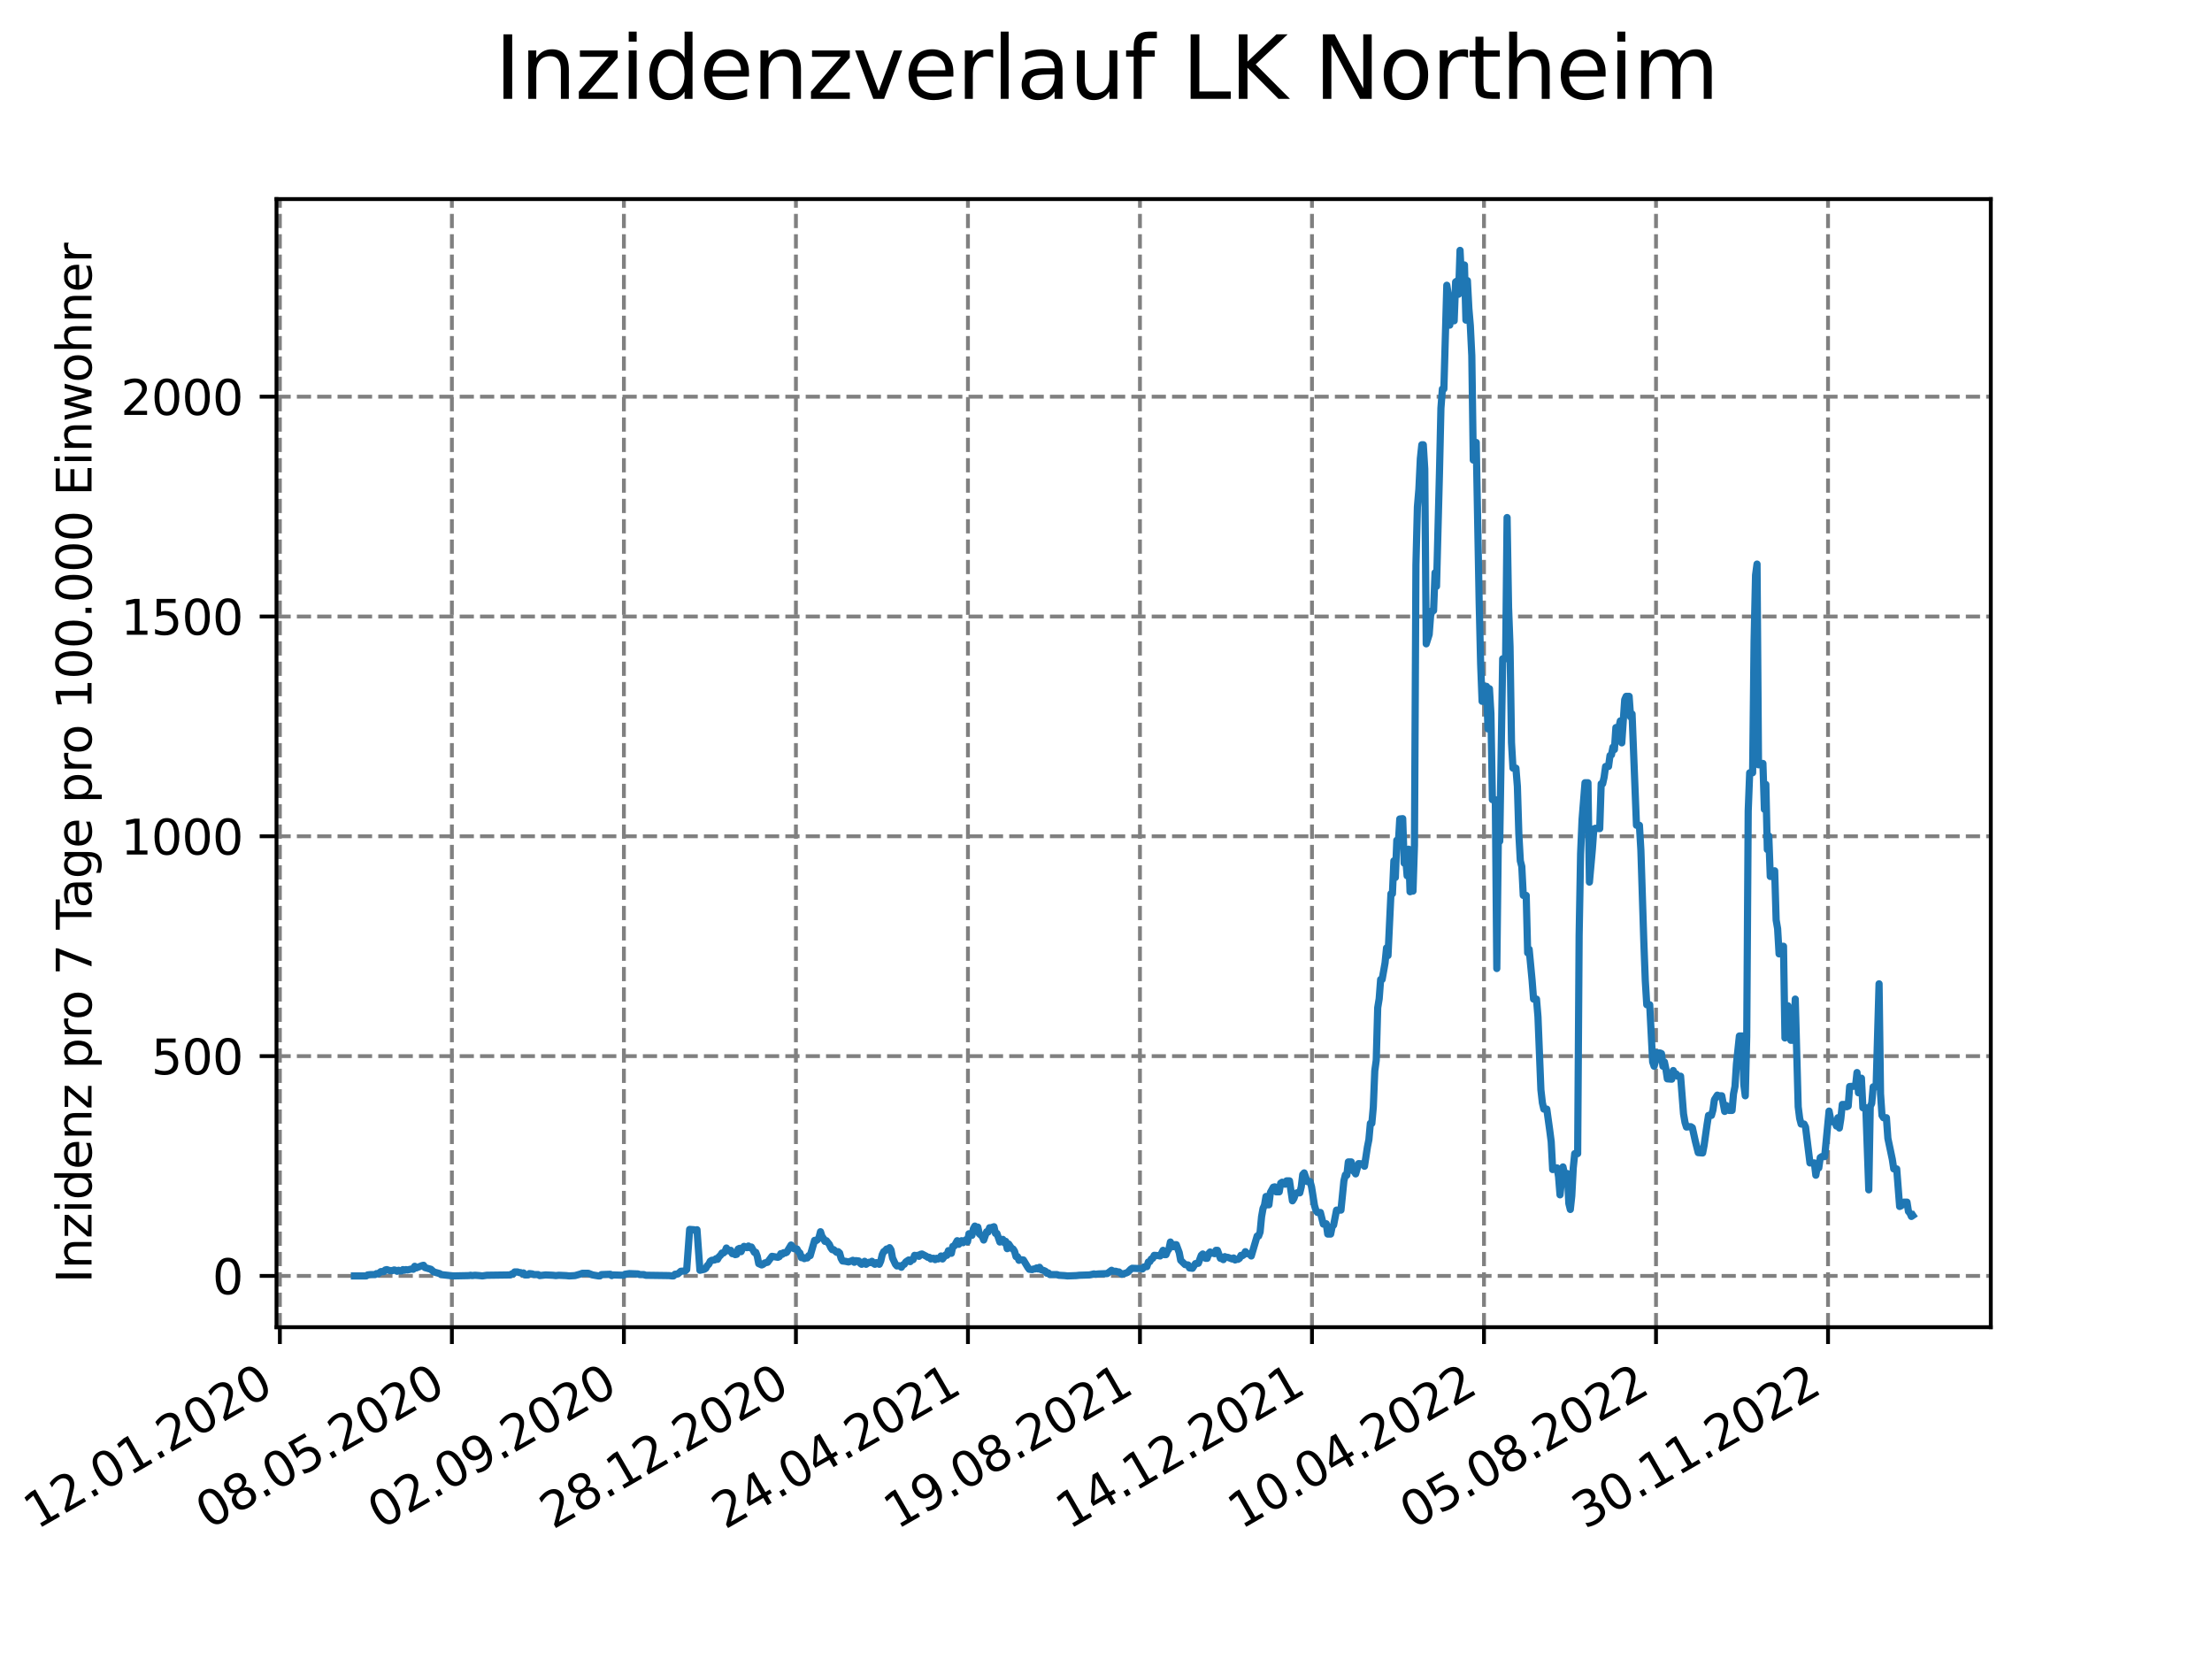 <?xml version="1.0" encoding="utf-8" standalone="no"?>
<!DOCTYPE svg PUBLIC "-//W3C//DTD SVG 1.1//EN"
  "http://www.w3.org/Graphics/SVG/1.1/DTD/svg11.dtd">
<svg xmlns:xlink="http://www.w3.org/1999/xlink" width="460.8pt" height="345.6pt" viewBox="0 0 460.8 345.6" xmlns="http://www.w3.org/2000/svg" version="1.1">
 <defs>
  <style type="text/css">*{stroke-linejoin: round; stroke-linecap: butt}</style>
 </defs>
 <g id="figure_1">
  <g id="patch_1">
   <path d="M 0 345.6 
L 460.8 345.6 
L 460.8 0 
L 0 0 
z
" style="fill: #ffffff"/>
  </g>
  <g id="axes_1">
   <g id="patch_2">
    <path d="M 57.6 276.48 
L 414.72 276.48 
L 414.72 41.472 
L 57.6 41.472 
z
" style="fill: #ffffff"/>
   </g>
   <g id="matplotlib.axis_1">
    <g id="xtick_1">
     <g id="line2d_1">
      <path d="M 58.302 276.48 
L 58.302 41.472 
" clip-path="url(#pb08d6339f4)" style="fill: none; stroke-dasharray: 2.96,1.28; stroke-dashoffset: 0; stroke: #808080; stroke-width: 0.8"/>
     </g>
     <g id="line2d_2">
      <defs>
       <path id="m5c166fb90f" d="M 0 0 
L 0 3.5 
" style="stroke: #000000; stroke-width: 0.8"/>
      </defs>
      <g>
       <use xlink:href="#m5c166fb90f" x="58.302" y="276.48" style="stroke: #000000; stroke-width: 0.8"/>
      </g>
     </g>
     <g id="text_1">
      <!-- 12.01.2020 -->
      <g transform="translate(7.677 318.689) rotate(-30) scale(0.1 -0.1)">
       <defs>
        <path id="DejaVuSans-31" d="M 794 531 
L 1825 531 
L 1825 4091 
L 703 3866 
L 703 4441 
L 1819 4666 
L 2450 4666 
L 2450 531 
L 3481 531 
L 3481 0 
L 794 0 
L 794 531 
z
" transform="scale(0.016)"/>
        <path id="DejaVuSans-32" d="M 1228 531 
L 3431 531 
L 3431 0 
L 469 0 
L 469 531 
Q 828 903 1448 1529 
Q 2069 2156 2228 2338 
Q 2531 2678 2651 2914 
Q 2772 3150 2772 3378 
Q 2772 3750 2511 3984 
Q 2250 4219 1831 4219 
Q 1534 4219 1204 4116 
Q 875 4013 500 3803 
L 500 4441 
Q 881 4594 1212 4672 
Q 1544 4750 1819 4750 
Q 2544 4750 2975 4387 
Q 3406 4025 3406 3419 
Q 3406 3131 3298 2873 
Q 3191 2616 2906 2266 
Q 2828 2175 2409 1742 
Q 1991 1309 1228 531 
z
" transform="scale(0.016)"/>
        <path id="DejaVuSans-2e" d="M 684 794 
L 1344 794 
L 1344 0 
L 684 0 
L 684 794 
z
" transform="scale(0.016)"/>
        <path id="DejaVuSans-30" d="M 2034 4250 
Q 1547 4250 1301 3770 
Q 1056 3291 1056 2328 
Q 1056 1369 1301 889 
Q 1547 409 2034 409 
Q 2525 409 2770 889 
Q 3016 1369 3016 2328 
Q 3016 3291 2770 3770 
Q 2525 4250 2034 4250 
z
M 2034 4750 
Q 2819 4750 3233 4129 
Q 3647 3509 3647 2328 
Q 3647 1150 3233 529 
Q 2819 -91 2034 -91 
Q 1250 -91 836 529 
Q 422 1150 422 2328 
Q 422 3509 836 4129 
Q 1250 4750 2034 4750 
z
" transform="scale(0.016)"/>
       </defs>
       <use xlink:href="#DejaVuSans-31"/>
       <use xlink:href="#DejaVuSans-32" x="63.623"/>
       <use xlink:href="#DejaVuSans-2e" x="127.246"/>
       <use xlink:href="#DejaVuSans-30" x="159.033"/>
       <use xlink:href="#DejaVuSans-31" x="222.656"/>
       <use xlink:href="#DejaVuSans-2e" x="286.279"/>
       <use xlink:href="#DejaVuSans-32" x="318.066"/>
       <use xlink:href="#DejaVuSans-30" x="381.689"/>
       <use xlink:href="#DejaVuSans-32" x="445.312"/>
       <use xlink:href="#DejaVuSans-30" x="508.936"/>
      </g>
     </g>
    </g>
    <g id="xtick_2">
     <g id="line2d_3">
      <path d="M 94.136 276.48 
L 94.136 41.472 
" clip-path="url(#pb08d6339f4)" style="fill: none; stroke-dasharray: 2.96,1.28; stroke-dashoffset: 0; stroke: #808080; stroke-width: 0.8"/>
     </g>
     <g id="line2d_4">
      <g>
       <use xlink:href="#m5c166fb90f" x="94.136" y="276.48" style="stroke: #000000; stroke-width: 0.8"/>
      </g>
     </g>
     <g id="text_2">
      <!-- 08.05.2020 -->
      <g transform="translate(43.511 318.689) rotate(-30) scale(0.1 -0.1)">
       <defs>
        <path id="DejaVuSans-38" d="M 2034 2216 
Q 1584 2216 1326 1975 
Q 1069 1734 1069 1313 
Q 1069 891 1326 650 
Q 1584 409 2034 409 
Q 2484 409 2743 651 
Q 3003 894 3003 1313 
Q 3003 1734 2745 1975 
Q 2488 2216 2034 2216 
z
M 1403 2484 
Q 997 2584 770 2862 
Q 544 3141 544 3541 
Q 544 4100 942 4425 
Q 1341 4750 2034 4750 
Q 2731 4750 3128 4425 
Q 3525 4100 3525 3541 
Q 3525 3141 3298 2862 
Q 3072 2584 2669 2484 
Q 3125 2378 3379 2068 
Q 3634 1759 3634 1313 
Q 3634 634 3220 271 
Q 2806 -91 2034 -91 
Q 1263 -91 848 271 
Q 434 634 434 1313 
Q 434 1759 690 2068 
Q 947 2378 1403 2484 
z
M 1172 3481 
Q 1172 3119 1398 2916 
Q 1625 2713 2034 2713 
Q 2441 2713 2670 2916 
Q 2900 3119 2900 3481 
Q 2900 3844 2670 4047 
Q 2441 4250 2034 4250 
Q 1625 4250 1398 4047 
Q 1172 3844 1172 3481 
z
" transform="scale(0.016)"/>
        <path id="DejaVuSans-35" d="M 691 4666 
L 3169 4666 
L 3169 4134 
L 1269 4134 
L 1269 2991 
Q 1406 3038 1543 3061 
Q 1681 3084 1819 3084 
Q 2600 3084 3056 2656 
Q 3513 2228 3513 1497 
Q 3513 744 3044 326 
Q 2575 -91 1722 -91 
Q 1428 -91 1123 -41 
Q 819 9 494 109 
L 494 744 
Q 775 591 1075 516 
Q 1375 441 1709 441 
Q 2250 441 2565 725 
Q 2881 1009 2881 1497 
Q 2881 1984 2565 2268 
Q 2250 2553 1709 2553 
Q 1456 2553 1204 2497 
Q 953 2441 691 2322 
L 691 4666 
z
" transform="scale(0.016)"/>
       </defs>
       <use xlink:href="#DejaVuSans-30"/>
       <use xlink:href="#DejaVuSans-38" x="63.623"/>
       <use xlink:href="#DejaVuSans-2e" x="127.246"/>
       <use xlink:href="#DejaVuSans-30" x="159.033"/>
       <use xlink:href="#DejaVuSans-35" x="222.656"/>
       <use xlink:href="#DejaVuSans-2e" x="286.279"/>
       <use xlink:href="#DejaVuSans-32" x="318.066"/>
       <use xlink:href="#DejaVuSans-30" x="381.689"/>
       <use xlink:href="#DejaVuSans-32" x="445.312"/>
       <use xlink:href="#DejaVuSans-30" x="508.936"/>
      </g>
     </g>
    </g>
    <g id="xtick_3">
     <g id="line2d_5">
      <path d="M 129.971 276.48 
L 129.971 41.472 
" clip-path="url(#pb08d6339f4)" style="fill: none; stroke-dasharray: 2.96,1.28; stroke-dashoffset: 0; stroke: #808080; stroke-width: 0.8"/>
     </g>
     <g id="line2d_6">
      <g>
       <use xlink:href="#m5c166fb90f" x="129.971" y="276.48" style="stroke: #000000; stroke-width: 0.8"/>
      </g>
     </g>
     <g id="text_3">
      <!-- 02.09.2020 -->
      <g transform="translate(79.346 318.689) rotate(-30) scale(0.1 -0.1)">
       <defs>
        <path id="DejaVuSans-39" d="M 703 97 
L 703 672 
Q 941 559 1184 500 
Q 1428 441 1663 441 
Q 2288 441 2617 861 
Q 2947 1281 2994 2138 
Q 2813 1869 2534 1725 
Q 2256 1581 1919 1581 
Q 1219 1581 811 2004 
Q 403 2428 403 3163 
Q 403 3881 828 4315 
Q 1253 4750 1959 4750 
Q 2769 4750 3195 4129 
Q 3622 3509 3622 2328 
Q 3622 1225 3098 567 
Q 2575 -91 1691 -91 
Q 1453 -91 1209 -44 
Q 966 3 703 97 
z
M 1959 2075 
Q 2384 2075 2632 2365 
Q 2881 2656 2881 3163 
Q 2881 3666 2632 3958 
Q 2384 4250 1959 4250 
Q 1534 4250 1286 3958 
Q 1038 3666 1038 3163 
Q 1038 2656 1286 2365 
Q 1534 2075 1959 2075 
z
" transform="scale(0.016)"/>
       </defs>
       <use xlink:href="#DejaVuSans-30"/>
       <use xlink:href="#DejaVuSans-32" x="63.623"/>
       <use xlink:href="#DejaVuSans-2e" x="127.246"/>
       <use xlink:href="#DejaVuSans-30" x="159.033"/>
       <use xlink:href="#DejaVuSans-39" x="222.656"/>
       <use xlink:href="#DejaVuSans-2e" x="286.279"/>
       <use xlink:href="#DejaVuSans-32" x="318.066"/>
       <use xlink:href="#DejaVuSans-30" x="381.689"/>
       <use xlink:href="#DejaVuSans-32" x="445.312"/>
       <use xlink:href="#DejaVuSans-30" x="508.936"/>
      </g>
     </g>
    </g>
    <g id="xtick_4">
     <g id="line2d_7">
      <path d="M 165.805 276.48 
L 165.805 41.472 
" clip-path="url(#pb08d6339f4)" style="fill: none; stroke-dasharray: 2.96,1.28; stroke-dashoffset: 0; stroke: #808080; stroke-width: 0.8"/>
     </g>
     <g id="line2d_8">
      <g>
       <use xlink:href="#m5c166fb90f" x="165.805" y="276.48" style="stroke: #000000; stroke-width: 0.8"/>
      </g>
     </g>
     <g id="text_4">
      <!-- 28.12.2020 -->
      <g transform="translate(115.18 318.689) rotate(-30) scale(0.1 -0.1)">
       <use xlink:href="#DejaVuSans-32"/>
       <use xlink:href="#DejaVuSans-38" x="63.623"/>
       <use xlink:href="#DejaVuSans-2e" x="127.246"/>
       <use xlink:href="#DejaVuSans-31" x="159.033"/>
       <use xlink:href="#DejaVuSans-32" x="222.656"/>
       <use xlink:href="#DejaVuSans-2e" x="286.279"/>
       <use xlink:href="#DejaVuSans-32" x="318.066"/>
       <use xlink:href="#DejaVuSans-30" x="381.689"/>
       <use xlink:href="#DejaVuSans-32" x="445.312"/>
       <use xlink:href="#DejaVuSans-30" x="508.936"/>
      </g>
     </g>
    </g>
    <g id="xtick_5">
     <g id="line2d_9">
      <path d="M 201.64 276.48 
L 201.64 41.472 
" clip-path="url(#pb08d6339f4)" style="fill: none; stroke-dasharray: 2.96,1.28; stroke-dashoffset: 0; stroke: #808080; stroke-width: 0.8"/>
     </g>
     <g id="line2d_10">
      <g>
       <use xlink:href="#m5c166fb90f" x="201.64" y="276.48" style="stroke: #000000; stroke-width: 0.8"/>
      </g>
     </g>
     <g id="text_5">
      <!-- 24.04.2021 -->
      <g transform="translate(151.015 318.689) rotate(-30) scale(0.1 -0.1)">
       <defs>
        <path id="DejaVuSans-34" d="M 2419 4116 
L 825 1625 
L 2419 1625 
L 2419 4116 
z
M 2253 4666 
L 3047 4666 
L 3047 1625 
L 3713 1625 
L 3713 1100 
L 3047 1100 
L 3047 0 
L 2419 0 
L 2419 1100 
L 313 1100 
L 313 1709 
L 2253 4666 
z
" transform="scale(0.016)"/>
       </defs>
       <use xlink:href="#DejaVuSans-32"/>
       <use xlink:href="#DejaVuSans-34" x="63.623"/>
       <use xlink:href="#DejaVuSans-2e" x="127.246"/>
       <use xlink:href="#DejaVuSans-30" x="159.033"/>
       <use xlink:href="#DejaVuSans-34" x="222.656"/>
       <use xlink:href="#DejaVuSans-2e" x="286.279"/>
       <use xlink:href="#DejaVuSans-32" x="318.066"/>
       <use xlink:href="#DejaVuSans-30" x="381.689"/>
       <use xlink:href="#DejaVuSans-32" x="445.312"/>
       <use xlink:href="#DejaVuSans-31" x="508.936"/>
      </g>
     </g>
    </g>
    <g id="xtick_6">
     <g id="line2d_11">
      <path d="M 237.474 276.48 
L 237.474 41.472 
" clip-path="url(#pb08d6339f4)" style="fill: none; stroke-dasharray: 2.96,1.28; stroke-dashoffset: 0; stroke: #808080; stroke-width: 0.8"/>
     </g>
     <g id="line2d_12">
      <g>
       <use xlink:href="#m5c166fb90f" x="237.474" y="276.48" style="stroke: #000000; stroke-width: 0.8"/>
      </g>
     </g>
     <g id="text_6">
      <!-- 19.08.2021 -->
      <g transform="translate(186.849 318.689) rotate(-30) scale(0.1 -0.1)">
       <use xlink:href="#DejaVuSans-31"/>
       <use xlink:href="#DejaVuSans-39" x="63.623"/>
       <use xlink:href="#DejaVuSans-2e" x="127.246"/>
       <use xlink:href="#DejaVuSans-30" x="159.033"/>
       <use xlink:href="#DejaVuSans-38" x="222.656"/>
       <use xlink:href="#DejaVuSans-2e" x="286.279"/>
       <use xlink:href="#DejaVuSans-32" x="318.066"/>
       <use xlink:href="#DejaVuSans-30" x="381.689"/>
       <use xlink:href="#DejaVuSans-32" x="445.312"/>
       <use xlink:href="#DejaVuSans-31" x="508.936"/>
      </g>
     </g>
    </g>
    <g id="xtick_7">
     <g id="line2d_13">
      <path d="M 273.309 276.48 
L 273.309 41.472 
" clip-path="url(#pb08d6339f4)" style="fill: none; stroke-dasharray: 2.96,1.28; stroke-dashoffset: 0; stroke: #808080; stroke-width: 0.8"/>
     </g>
     <g id="line2d_14">
      <g>
       <use xlink:href="#m5c166fb90f" x="273.309" y="276.48" style="stroke: #000000; stroke-width: 0.8"/>
      </g>
     </g>
     <g id="text_7">
      <!-- 14.12.2021 -->
      <g transform="translate(222.684 318.689) rotate(-30) scale(0.1 -0.1)">
       <use xlink:href="#DejaVuSans-31"/>
       <use xlink:href="#DejaVuSans-34" x="63.623"/>
       <use xlink:href="#DejaVuSans-2e" x="127.246"/>
       <use xlink:href="#DejaVuSans-31" x="159.033"/>
       <use xlink:href="#DejaVuSans-32" x="222.656"/>
       <use xlink:href="#DejaVuSans-2e" x="286.279"/>
       <use xlink:href="#DejaVuSans-32" x="318.066"/>
       <use xlink:href="#DejaVuSans-30" x="381.689"/>
       <use xlink:href="#DejaVuSans-32" x="445.312"/>
       <use xlink:href="#DejaVuSans-31" x="508.936"/>
      </g>
     </g>
    </g>
    <g id="xtick_8">
     <g id="line2d_15">
      <path d="M 309.143 276.48 
L 309.143 41.472 
" clip-path="url(#pb08d6339f4)" style="fill: none; stroke-dasharray: 2.96,1.28; stroke-dashoffset: 0; stroke: #808080; stroke-width: 0.8"/>
     </g>
     <g id="line2d_16">
      <g>
       <use xlink:href="#m5c166fb90f" x="309.143" y="276.48" style="stroke: #000000; stroke-width: 0.8"/>
      </g>
     </g>
     <g id="text_8">
      <!-- 10.04.2022 -->
      <g transform="translate(258.518 318.689) rotate(-30) scale(0.1 -0.1)">
       <use xlink:href="#DejaVuSans-31"/>
       <use xlink:href="#DejaVuSans-30" x="63.623"/>
       <use xlink:href="#DejaVuSans-2e" x="127.246"/>
       <use xlink:href="#DejaVuSans-30" x="159.033"/>
       <use xlink:href="#DejaVuSans-34" x="222.656"/>
       <use xlink:href="#DejaVuSans-2e" x="286.279"/>
       <use xlink:href="#DejaVuSans-32" x="318.066"/>
       <use xlink:href="#DejaVuSans-30" x="381.689"/>
       <use xlink:href="#DejaVuSans-32" x="445.312"/>
       <use xlink:href="#DejaVuSans-32" x="508.936"/>
      </g>
     </g>
    </g>
    <g id="xtick_9">
     <g id="line2d_17">
      <path d="M 344.978 276.48 
L 344.978 41.472 
" clip-path="url(#pb08d6339f4)" style="fill: none; stroke-dasharray: 2.96,1.28; stroke-dashoffset: 0; stroke: #808080; stroke-width: 0.8"/>
     </g>
     <g id="line2d_18">
      <g>
       <use xlink:href="#m5c166fb90f" x="344.978" y="276.48" style="stroke: #000000; stroke-width: 0.8"/>
      </g>
     </g>
     <g id="text_9">
      <!-- 05.08.2022 -->
      <g transform="translate(294.353 318.689) rotate(-30) scale(0.1 -0.1)">
       <use xlink:href="#DejaVuSans-30"/>
       <use xlink:href="#DejaVuSans-35" x="63.623"/>
       <use xlink:href="#DejaVuSans-2e" x="127.246"/>
       <use xlink:href="#DejaVuSans-30" x="159.033"/>
       <use xlink:href="#DejaVuSans-38" x="222.656"/>
       <use xlink:href="#DejaVuSans-2e" x="286.279"/>
       <use xlink:href="#DejaVuSans-32" x="318.066"/>
       <use xlink:href="#DejaVuSans-30" x="381.689"/>
       <use xlink:href="#DejaVuSans-32" x="445.312"/>
       <use xlink:href="#DejaVuSans-32" x="508.936"/>
      </g>
     </g>
    </g>
    <g id="xtick_10">
     <g id="line2d_19">
      <path d="M 380.812 276.48 
L 380.812 41.472 
" clip-path="url(#pb08d6339f4)" style="fill: none; stroke-dasharray: 2.96,1.28; stroke-dashoffset: 0; stroke: #808080; stroke-width: 0.8"/>
     </g>
     <g id="line2d_20">
      <g>
       <use xlink:href="#m5c166fb90f" x="380.812" y="276.48" style="stroke: #000000; stroke-width: 0.8"/>
      </g>
     </g>
     <g id="text_10">
      <!-- 30.11.2022 -->
      <g transform="translate(330.187 318.689) rotate(-30) scale(0.1 -0.1)">
       <defs>
        <path id="DejaVuSans-33" d="M 2597 2516 
Q 3050 2419 3304 2112 
Q 3559 1806 3559 1356 
Q 3559 666 3084 287 
Q 2609 -91 1734 -91 
Q 1441 -91 1130 -33 
Q 819 25 488 141 
L 488 750 
Q 750 597 1062 519 
Q 1375 441 1716 441 
Q 2309 441 2620 675 
Q 2931 909 2931 1356 
Q 2931 1769 2642 2001 
Q 2353 2234 1838 2234 
L 1294 2234 
L 1294 2753 
L 1863 2753 
Q 2328 2753 2575 2939 
Q 2822 3125 2822 3475 
Q 2822 3834 2567 4026 
Q 2313 4219 1838 4219 
Q 1578 4219 1281 4162 
Q 984 4106 628 3988 
L 628 4550 
Q 988 4650 1302 4700 
Q 1616 4750 1894 4750 
Q 2613 4750 3031 4423 
Q 3450 4097 3450 3541 
Q 3450 3153 3228 2886 
Q 3006 2619 2597 2516 
z
" transform="scale(0.016)"/>
       </defs>
       <use xlink:href="#DejaVuSans-33"/>
       <use xlink:href="#DejaVuSans-30" x="63.623"/>
       <use xlink:href="#DejaVuSans-2e" x="127.246"/>
       <use xlink:href="#DejaVuSans-31" x="159.033"/>
       <use xlink:href="#DejaVuSans-31" x="222.656"/>
       <use xlink:href="#DejaVuSans-2e" x="286.279"/>
       <use xlink:href="#DejaVuSans-32" x="318.066"/>
       <use xlink:href="#DejaVuSans-30" x="381.689"/>
       <use xlink:href="#DejaVuSans-32" x="445.312"/>
       <use xlink:href="#DejaVuSans-32" x="508.936"/>
      </g>
     </g>
    </g>
   </g>
   <g id="matplotlib.axis_2">
    <g id="ytick_1">
     <g id="line2d_21">
      <path d="M 57.6 265.798 
L 414.72 265.798 
" clip-path="url(#pb08d6339f4)" style="fill: none; stroke-dasharray: 2.96,1.28; stroke-dashoffset: 0; stroke: #808080; stroke-width: 0.8"/>
     </g>
     <g id="line2d_22">
      <defs>
       <path id="md431fb7f59" d="M 0 0 
L -3.5 0 
" style="stroke: #000000; stroke-width: 0.8"/>
      </defs>
      <g>
       <use xlink:href="#md431fb7f59" x="57.6" y="265.798" style="stroke: #000000; stroke-width: 0.8"/>
      </g>
     </g>
     <g id="text_11">
      <!-- 0 -->
      <g transform="translate(44.237 269.597) scale(0.1 -0.1)">
       <use xlink:href="#DejaVuSans-30"/>
      </g>
     </g>
    </g>
    <g id="ytick_2">
     <g id="line2d_23">
      <path d="M 57.6 220.007 
L 414.72 220.007 
" clip-path="url(#pb08d6339f4)" style="fill: none; stroke-dasharray: 2.96,1.28; stroke-dashoffset: 0; stroke: #808080; stroke-width: 0.8"/>
     </g>
     <g id="line2d_24">
      <g>
       <use xlink:href="#md431fb7f59" x="57.6" y="220.007" style="stroke: #000000; stroke-width: 0.8"/>
      </g>
     </g>
     <g id="text_12">
      <!-- 500 -->
      <g transform="translate(31.512 223.807) scale(0.1 -0.1)">
       <use xlink:href="#DejaVuSans-35"/>
       <use xlink:href="#DejaVuSans-30" x="63.623"/>
       <use xlink:href="#DejaVuSans-30" x="127.246"/>
      </g>
     </g>
    </g>
    <g id="ytick_3">
     <g id="line2d_25">
      <path d="M 57.6 174.217 
L 414.72 174.217 
" clip-path="url(#pb08d6339f4)" style="fill: none; stroke-dasharray: 2.96,1.28; stroke-dashoffset: 0; stroke: #808080; stroke-width: 0.8"/>
     </g>
     <g id="line2d_26">
      <g>
       <use xlink:href="#md431fb7f59" x="57.6" y="174.217" style="stroke: #000000; stroke-width: 0.8"/>
      </g>
     </g>
     <g id="text_13">
      <!-- 1000 -->
      <g transform="translate(25.15 178.016) scale(0.1 -0.1)">
       <use xlink:href="#DejaVuSans-31"/>
       <use xlink:href="#DejaVuSans-30" x="63.623"/>
       <use xlink:href="#DejaVuSans-30" x="127.246"/>
       <use xlink:href="#DejaVuSans-30" x="190.869"/>
      </g>
     </g>
    </g>
    <g id="ytick_4">
     <g id="line2d_27">
      <path d="M 57.6 128.427 
L 414.72 128.427 
" clip-path="url(#pb08d6339f4)" style="fill: none; stroke-dasharray: 2.96,1.28; stroke-dashoffset: 0; stroke: #808080; stroke-width: 0.8"/>
     </g>
     <g id="line2d_28">
      <g>
       <use xlink:href="#md431fb7f59" x="57.6" y="128.427" style="stroke: #000000; stroke-width: 0.8"/>
      </g>
     </g>
     <g id="text_14">
      <!-- 1500 -->
      <g transform="translate(25.15 132.226) scale(0.1 -0.1)">
       <use xlink:href="#DejaVuSans-31"/>
       <use xlink:href="#DejaVuSans-35" x="63.623"/>
       <use xlink:href="#DejaVuSans-30" x="127.246"/>
       <use xlink:href="#DejaVuSans-30" x="190.869"/>
      </g>
     </g>
    </g>
    <g id="ytick_5">
     <g id="line2d_29">
      <path d="M 57.6 82.636 
L 414.72 82.636 
" clip-path="url(#pb08d6339f4)" style="fill: none; stroke-dasharray: 2.96,1.28; stroke-dashoffset: 0; stroke: #808080; stroke-width: 0.8"/>
     </g>
     <g id="line2d_30">
      <g>
       <use xlink:href="#md431fb7f59" x="57.6" y="82.636" style="stroke: #000000; stroke-width: 0.8"/>
      </g>
     </g>
     <g id="text_15">
      <!-- 2000 -->
      <g transform="translate(25.15 86.435) scale(0.1 -0.1)">
       <use xlink:href="#DejaVuSans-32"/>
       <use xlink:href="#DejaVuSans-30" x="63.623"/>
       <use xlink:href="#DejaVuSans-30" x="127.246"/>
       <use xlink:href="#DejaVuSans-30" x="190.869"/>
      </g>
     </g>
    </g>
    <g id="text_16">
     <!-- Inzidenz pro 7 Tage pro 100.000 Einwohner -->
     <g transform="translate(19.07 267.301) rotate(-90) scale(0.1 -0.1)">
      <defs>
       <path id="DejaVuSans-49" d="M 628 4666 
L 1259 4666 
L 1259 0 
L 628 0 
L 628 4666 
z
" transform="scale(0.016)"/>
       <path id="DejaVuSans-6e" d="M 3513 2113 
L 3513 0 
L 2938 0 
L 2938 2094 
Q 2938 2591 2744 2837 
Q 2550 3084 2163 3084 
Q 1697 3084 1428 2787 
Q 1159 2491 1159 1978 
L 1159 0 
L 581 0 
L 581 3500 
L 1159 3500 
L 1159 2956 
Q 1366 3272 1645 3428 
Q 1925 3584 2291 3584 
Q 2894 3584 3203 3211 
Q 3513 2838 3513 2113 
z
" transform="scale(0.016)"/>
       <path id="DejaVuSans-7a" d="M 353 3500 
L 3084 3500 
L 3084 2975 
L 922 459 
L 3084 459 
L 3084 0 
L 275 0 
L 275 525 
L 2438 3041 
L 353 3041 
L 353 3500 
z
" transform="scale(0.016)"/>
       <path id="DejaVuSans-69" d="M 603 3500 
L 1178 3500 
L 1178 0 
L 603 0 
L 603 3500 
z
M 603 4863 
L 1178 4863 
L 1178 4134 
L 603 4134 
L 603 4863 
z
" transform="scale(0.016)"/>
       <path id="DejaVuSans-64" d="M 2906 2969 
L 2906 4863 
L 3481 4863 
L 3481 0 
L 2906 0 
L 2906 525 
Q 2725 213 2448 61 
Q 2172 -91 1784 -91 
Q 1150 -91 751 415 
Q 353 922 353 1747 
Q 353 2572 751 3078 
Q 1150 3584 1784 3584 
Q 2172 3584 2448 3432 
Q 2725 3281 2906 2969 
z
M 947 1747 
Q 947 1113 1208 752 
Q 1469 391 1925 391 
Q 2381 391 2643 752 
Q 2906 1113 2906 1747 
Q 2906 2381 2643 2742 
Q 2381 3103 1925 3103 
Q 1469 3103 1208 2742 
Q 947 2381 947 1747 
z
" transform="scale(0.016)"/>
       <path id="DejaVuSans-65" d="M 3597 1894 
L 3597 1613 
L 953 1613 
Q 991 1019 1311 708 
Q 1631 397 2203 397 
Q 2534 397 2845 478 
Q 3156 559 3463 722 
L 3463 178 
Q 3153 47 2828 -22 
Q 2503 -91 2169 -91 
Q 1331 -91 842 396 
Q 353 884 353 1716 
Q 353 2575 817 3079 
Q 1281 3584 2069 3584 
Q 2775 3584 3186 3129 
Q 3597 2675 3597 1894 
z
M 3022 2063 
Q 3016 2534 2758 2815 
Q 2500 3097 2075 3097 
Q 1594 3097 1305 2825 
Q 1016 2553 972 2059 
L 3022 2063 
z
" transform="scale(0.016)"/>
       <path id="DejaVuSans-20" transform="scale(0.016)"/>
       <path id="DejaVuSans-70" d="M 1159 525 
L 1159 -1331 
L 581 -1331 
L 581 3500 
L 1159 3500 
L 1159 2969 
Q 1341 3281 1617 3432 
Q 1894 3584 2278 3584 
Q 2916 3584 3314 3078 
Q 3713 2572 3713 1747 
Q 3713 922 3314 415 
Q 2916 -91 2278 -91 
Q 1894 -91 1617 61 
Q 1341 213 1159 525 
z
M 3116 1747 
Q 3116 2381 2855 2742 
Q 2594 3103 2138 3103 
Q 1681 3103 1420 2742 
Q 1159 2381 1159 1747 
Q 1159 1113 1420 752 
Q 1681 391 2138 391 
Q 2594 391 2855 752 
Q 3116 1113 3116 1747 
z
" transform="scale(0.016)"/>
       <path id="DejaVuSans-72" d="M 2631 2963 
Q 2534 3019 2420 3045 
Q 2306 3072 2169 3072 
Q 1681 3072 1420 2755 
Q 1159 2438 1159 1844 
L 1159 0 
L 581 0 
L 581 3500 
L 1159 3500 
L 1159 2956 
Q 1341 3275 1631 3429 
Q 1922 3584 2338 3584 
Q 2397 3584 2469 3576 
Q 2541 3569 2628 3553 
L 2631 2963 
z
" transform="scale(0.016)"/>
       <path id="DejaVuSans-6f" d="M 1959 3097 
Q 1497 3097 1228 2736 
Q 959 2375 959 1747 
Q 959 1119 1226 758 
Q 1494 397 1959 397 
Q 2419 397 2687 759 
Q 2956 1122 2956 1747 
Q 2956 2369 2687 2733 
Q 2419 3097 1959 3097 
z
M 1959 3584 
Q 2709 3584 3137 3096 
Q 3566 2609 3566 1747 
Q 3566 888 3137 398 
Q 2709 -91 1959 -91 
Q 1206 -91 779 398 
Q 353 888 353 1747 
Q 353 2609 779 3096 
Q 1206 3584 1959 3584 
z
" transform="scale(0.016)"/>
       <path id="DejaVuSans-37" d="M 525 4666 
L 3525 4666 
L 3525 4397 
L 1831 0 
L 1172 0 
L 2766 4134 
L 525 4134 
L 525 4666 
z
" transform="scale(0.016)"/>
       <path id="DejaVuSans-54" d="M -19 4666 
L 3928 4666 
L 3928 4134 
L 2272 4134 
L 2272 0 
L 1638 0 
L 1638 4134 
L -19 4134 
L -19 4666 
z
" transform="scale(0.016)"/>
       <path id="DejaVuSans-61" d="M 2194 1759 
Q 1497 1759 1228 1600 
Q 959 1441 959 1056 
Q 959 750 1161 570 
Q 1363 391 1709 391 
Q 2188 391 2477 730 
Q 2766 1069 2766 1631 
L 2766 1759 
L 2194 1759 
z
M 3341 1997 
L 3341 0 
L 2766 0 
L 2766 531 
Q 2569 213 2275 61 
Q 1981 -91 1556 -91 
Q 1019 -91 701 211 
Q 384 513 384 1019 
Q 384 1609 779 1909 
Q 1175 2209 1959 2209 
L 2766 2209 
L 2766 2266 
Q 2766 2663 2505 2880 
Q 2244 3097 1772 3097 
Q 1472 3097 1187 3025 
Q 903 2953 641 2809 
L 641 3341 
Q 956 3463 1253 3523 
Q 1550 3584 1831 3584 
Q 2591 3584 2966 3190 
Q 3341 2797 3341 1997 
z
" transform="scale(0.016)"/>
       <path id="DejaVuSans-67" d="M 2906 1791 
Q 2906 2416 2648 2759 
Q 2391 3103 1925 3103 
Q 1463 3103 1205 2759 
Q 947 2416 947 1791 
Q 947 1169 1205 825 
Q 1463 481 1925 481 
Q 2391 481 2648 825 
Q 2906 1169 2906 1791 
z
M 3481 434 
Q 3481 -459 3084 -895 
Q 2688 -1331 1869 -1331 
Q 1566 -1331 1297 -1286 
Q 1028 -1241 775 -1147 
L 775 -588 
Q 1028 -725 1275 -790 
Q 1522 -856 1778 -856 
Q 2344 -856 2625 -561 
Q 2906 -266 2906 331 
L 2906 616 
Q 2728 306 2450 153 
Q 2172 0 1784 0 
Q 1141 0 747 490 
Q 353 981 353 1791 
Q 353 2603 747 3093 
Q 1141 3584 1784 3584 
Q 2172 3584 2450 3431 
Q 2728 3278 2906 2969 
L 2906 3500 
L 3481 3500 
L 3481 434 
z
" transform="scale(0.016)"/>
       <path id="DejaVuSans-45" d="M 628 4666 
L 3578 4666 
L 3578 4134 
L 1259 4134 
L 1259 2753 
L 3481 2753 
L 3481 2222 
L 1259 2222 
L 1259 531 
L 3634 531 
L 3634 0 
L 628 0 
L 628 4666 
z
" transform="scale(0.016)"/>
       <path id="DejaVuSans-77" d="M 269 3500 
L 844 3500 
L 1563 769 
L 2278 3500 
L 2956 3500 
L 3675 769 
L 4391 3500 
L 4966 3500 
L 4050 0 
L 3372 0 
L 2619 2869 
L 1863 0 
L 1184 0 
L 269 3500 
z
" transform="scale(0.016)"/>
       <path id="DejaVuSans-68" d="M 3513 2113 
L 3513 0 
L 2938 0 
L 2938 2094 
Q 2938 2591 2744 2837 
Q 2550 3084 2163 3084 
Q 1697 3084 1428 2787 
Q 1159 2491 1159 1978 
L 1159 0 
L 581 0 
L 581 4863 
L 1159 4863 
L 1159 2956 
Q 1366 3272 1645 3428 
Q 1925 3584 2291 3584 
Q 2894 3584 3203 3211 
Q 3513 2838 3513 2113 
z
" transform="scale(0.016)"/>
      </defs>
      <use xlink:href="#DejaVuSans-49"/>
      <use xlink:href="#DejaVuSans-6e" x="29.492"/>
      <use xlink:href="#DejaVuSans-7a" x="92.871"/>
      <use xlink:href="#DejaVuSans-69" x="145.361"/>
      <use xlink:href="#DejaVuSans-64" x="173.145"/>
      <use xlink:href="#DejaVuSans-65" x="236.621"/>
      <use xlink:href="#DejaVuSans-6e" x="298.145"/>
      <use xlink:href="#DejaVuSans-7a" x="361.523"/>
      <use xlink:href="#DejaVuSans-20" x="414.014"/>
      <use xlink:href="#DejaVuSans-70" x="445.801"/>
      <use xlink:href="#DejaVuSans-72" x="509.277"/>
      <use xlink:href="#DejaVuSans-6f" x="548.141"/>
      <use xlink:href="#DejaVuSans-20" x="609.322"/>
      <use xlink:href="#DejaVuSans-37" x="641.109"/>
      <use xlink:href="#DejaVuSans-20" x="704.732"/>
      <use xlink:href="#DejaVuSans-54" x="736.52"/>
      <use xlink:href="#DejaVuSans-61" x="781.104"/>
      <use xlink:href="#DejaVuSans-67" x="842.383"/>
      <use xlink:href="#DejaVuSans-65" x="905.859"/>
      <use xlink:href="#DejaVuSans-20" x="967.383"/>
      <use xlink:href="#DejaVuSans-70" x="999.17"/>
      <use xlink:href="#DejaVuSans-72" x="1062.646"/>
      <use xlink:href="#DejaVuSans-6f" x="1101.51"/>
      <use xlink:href="#DejaVuSans-20" x="1162.691"/>
      <use xlink:href="#DejaVuSans-31" x="1194.479"/>
      <use xlink:href="#DejaVuSans-30" x="1258.102"/>
      <use xlink:href="#DejaVuSans-30" x="1321.725"/>
      <use xlink:href="#DejaVuSans-2e" x="1385.348"/>
      <use xlink:href="#DejaVuSans-30" x="1417.135"/>
      <use xlink:href="#DejaVuSans-30" x="1480.758"/>
      <use xlink:href="#DejaVuSans-30" x="1544.381"/>
      <use xlink:href="#DejaVuSans-20" x="1608.004"/>
      <use xlink:href="#DejaVuSans-45" x="1639.791"/>
      <use xlink:href="#DejaVuSans-69" x="1702.975"/>
      <use xlink:href="#DejaVuSans-6e" x="1730.758"/>
      <use xlink:href="#DejaVuSans-77" x="1794.137"/>
      <use xlink:href="#DejaVuSans-6f" x="1875.924"/>
      <use xlink:href="#DejaVuSans-68" x="1937.105"/>
      <use xlink:href="#DejaVuSans-6e" x="2000.484"/>
      <use xlink:href="#DejaVuSans-65" x="2063.863"/>
      <use xlink:href="#DejaVuSans-72" x="2125.387"/>
     </g>
    </g>
   </g>
   <g id="line2d_31">
    <path d="M 73.833 265.798 
L 76.283 265.798 
L 76.589 265.59 
L 77.202 265.521 
L 78.121 265.521 
L 78.427 265.313 
L 78.733 265.382 
L 79.346 264.898 
L 79.958 264.898 
L 80.265 264.552 
L 80.571 264.482 
L 81.183 264.69 
L 81.796 264.69 
L 82.102 264.552 
L 82.409 264.621 
L 82.715 264.829 
L 83.021 264.621 
L 83.327 264.759 
L 83.634 264.759 
L 83.94 264.482 
L 84.246 264.621 
L 84.552 264.482 
L 84.859 264.552 
L 85.778 264.344 
L 86.084 264.413 
L 86.39 263.79 
L 86.696 264.136 
L 87.922 263.652 
L 88.228 263.582 
L 88.534 264.067 
L 89.759 264.413 
L 90.372 264.967 
L 91.597 265.313 
L 91.903 265.521 
L 92.516 265.59 
L 93.128 265.659 
L 93.741 265.729 
L 94.353 265.798 
L 97.722 265.729 
L 98.029 265.659 
L 98.335 265.729 
L 98.948 265.659 
L 99.866 265.729 
L 100.479 265.798 
L 101.398 265.659 
L 106.298 265.59 
L 106.604 265.382 
L 106.911 265.382 
L 107.217 264.967 
L 107.83 264.967 
L 108.136 265.106 
L 108.442 265.106 
L 108.748 265.313 
L 109.055 265.175 
L 109.361 265.59 
L 109.974 265.59 
L 110.28 265.313 
L 110.892 265.382 
L 111.199 265.521 
L 112.117 265.521 
L 112.424 265.729 
L 113.036 265.659 
L 113.649 265.59 
L 115.18 265.659 
L 115.793 265.729 
L 116.405 265.659 
L 117.937 265.729 
L 118.549 265.798 
L 119.774 265.729 
L 121 265.382 
L 121.306 265.244 
L 122.531 265.244 
L 123.45 265.59 
L 124.675 265.798 
L 124.981 265.798 
L 125.287 265.521 
L 127.125 265.452 
L 127.431 265.729 
L 127.738 265.59 
L 129.882 265.659 
L 130.188 265.452 
L 131.107 265.313 
L 132.944 265.382 
L 133.251 265.521 
L 134.169 265.521 
L 134.476 265.659 
L 139.376 265.729 
L 139.989 265.798 
L 140.295 265.798 
L 140.601 265.452 
L 141.214 265.382 
L 141.826 264.829 
L 142.745 264.759 
L 143.052 264.482 
L 143.664 256.106 
L 144.583 256.175 
L 144.889 256.383 
L 145.195 256.175 
L 145.808 264.621 
L 146.727 264.413 
L 147.033 264.206 
L 147.339 263.652 
L 147.646 263.375 
L 147.952 262.752 
L 148.258 262.544 
L 148.871 262.475 
L 149.177 262.198 
L 149.483 262.336 
L 149.79 261.782 
L 150.096 261.506 
L 150.402 261.021 
L 150.708 261.021 
L 151.015 260.744 
L 151.321 259.983 
L 151.627 260.398 
L 151.934 260.606 
L 152.24 260.467 
L 152.546 261.159 
L 152.852 261.159 
L 153.159 261.367 
L 153.465 261.298 
L 153.771 260.19 
L 154.078 260.052 
L 154.384 260.744 
L 154.69 260.052 
L 154.996 259.636 
L 155.609 259.913 
L 155.915 259.567 
L 156.221 259.913 
L 156.528 259.775 
L 157.14 260.882 
L 157.447 260.882 
L 157.753 261.713 
L 158.059 263.236 
L 158.672 263.513 
L 158.978 263.375 
L 159.284 263.098 
L 159.897 262.959 
L 160.816 261.713 
L 162.041 261.921 
L 162.347 261.782 
L 162.653 261.159 
L 162.96 261.298 
L 163.266 260.952 
L 163.572 261.021 
L 163.878 260.882 
L 164.797 259.359 
L 165.41 260.121 
L 166.022 260.19 
L 166.329 260.744 
L 166.635 261.021 
L 166.941 261.99 
L 167.247 261.921 
L 167.554 262.198 
L 167.86 262.059 
L 168.166 262.059 
L 168.473 261.575 
L 168.779 261.575 
L 169.698 258.39 
L 170.004 258.459 
L 170.31 258.252 
L 170.617 257.767 
L 170.923 256.59 
L 171.229 257.559 
L 171.535 257.975 
L 171.842 258.598 
L 172.148 258.459 
L 172.76 259.221 
L 173.067 259.913 
L 173.373 260.329 
L 173.679 260.329 
L 174.292 260.882 
L 174.598 260.744 
L 174.904 261.021 
L 175.211 262.129 
L 175.517 262.682 
L 176.13 262.752 
L 176.742 262.89 
L 177.355 262.682 
L 177.661 262.544 
L 177.967 262.959 
L 178.273 262.613 
L 178.886 262.682 
L 179.192 263.167 
L 179.499 263.375 
L 179.805 263.167 
L 180.111 262.752 
L 180.417 263.375 
L 181.03 262.959 
L 181.336 263.029 
L 181.643 262.752 
L 181.949 263.167 
L 182.255 263.375 
L 182.561 263.029 
L 183.174 263.375 
L 183.48 262.682 
L 183.786 261.367 
L 184.093 260.744 
L 184.399 260.536 
L 184.705 260.19 
L 185.012 260.329 
L 185.318 259.913 
L 185.624 260.398 
L 185.93 262.059 
L 186.543 263.375 
L 186.849 263.721 
L 187.156 263.652 
L 187.462 263.721 
L 187.768 263.998 
L 188.074 263.513 
L 188.381 263.375 
L 188.687 262.89 
L 189.299 262.475 
L 189.606 262.821 
L 189.912 262.406 
L 190.218 262.406 
L 190.525 261.506 
L 190.831 261.644 
L 191.137 261.506 
L 191.443 261.713 
L 191.75 261.298 
L 192.056 261.229 
L 192.975 261.713 
L 193.281 261.921 
L 193.587 261.921 
L 193.894 262.267 
L 194.2 262.129 
L 194.506 262.129 
L 194.812 262.406 
L 195.119 262.129 
L 195.425 262.267 
L 195.731 262.129 
L 196.038 261.644 
L 196.344 262.267 
L 196.956 261.436 
L 197.263 261.506 
L 197.569 260.536 
L 197.875 260.744 
L 198.182 261.09 
L 198.488 259.636 
L 198.794 259.567 
L 199.407 258.459 
L 199.713 259.221 
L 200.019 258.598 
L 200.325 258.459 
L 200.632 258.875 
L 200.938 258.459 
L 201.244 258.252 
L 201.551 258.667 
L 201.857 257.006 
L 202.469 257.352 
L 202.776 255.967 
L 203.082 255.413 
L 203.388 256.106 
L 203.695 255.621 
L 204.001 257.006 
L 204.613 257.559 
L 204.92 258.321 
L 205.532 256.59 
L 205.838 256.659 
L 206.145 255.759 
L 206.451 255.759 
L 207.064 255.552 
L 207.37 256.936 
L 207.676 256.936 
L 208.289 258.736 
L 208.595 258.252 
L 208.901 258.183 
L 209.208 258.875 
L 209.514 258.598 
L 209.82 260.121 
L 210.126 259.152 
L 210.739 260.052 
L 211.045 260.19 
L 211.351 260.675 
L 211.658 261.782 
L 211.964 261.782 
L 212.27 262.544 
L 212.577 262.406 
L 213.189 262.475 
L 214.108 263.998 
L 214.414 264.413 
L 215.027 264.482 
L 215.333 264.344 
L 215.639 264.344 
L 215.946 264.136 
L 216.252 264.344 
L 216.558 263.998 
L 216.864 264.482 
L 217.477 264.69 
L 217.783 264.829 
L 218.09 265.244 
L 218.396 265.175 
L 218.702 265.521 
L 220.234 265.521 
L 220.54 265.659 
L 221.765 265.729 
L 222.377 265.798 
L 224.215 265.729 
L 224.828 265.659 
L 226.972 265.59 
L 227.89 265.382 
L 228.197 265.452 
L 228.809 265.382 
L 230.647 265.313 
L 231.566 264.621 
L 231.872 264.829 
L 232.485 264.829 
L 232.791 264.967 
L 233.097 264.967 
L 233.71 265.452 
L 234.629 265.175 
L 234.935 265.036 
L 235.547 264.413 
L 235.854 264.206 
L 237.691 264.275 
L 237.998 264.344 
L 238.304 263.929 
L 238.917 263.859 
L 239.223 262.89 
L 239.529 262.821 
L 239.835 262.267 
L 240.142 262.129 
L 240.448 261.506 
L 241.367 261.575 
L 241.673 261.644 
L 242.286 260.467 
L 242.592 261.367 
L 242.898 261.367 
L 243.204 260.606 
L 243.511 260.19 
L 243.817 258.736 
L 244.123 259.498 
L 244.43 259.706 
L 244.736 259.29 
L 245.042 259.29 
L 245.655 260.952 
L 245.961 262.544 
L 246.88 263.444 
L 247.492 263.513 
L 247.799 264.136 
L 248.411 264.206 
L 249.024 263.236 
L 249.636 263.167 
L 250.249 261.506 
L 250.555 261.229 
L 250.861 261.436 
L 251.168 262.129 
L 251.474 262.129 
L 251.78 261.159 
L 252.086 260.813 
L 252.393 261.09 
L 252.699 260.952 
L 253.005 261.159 
L 253.312 260.467 
L 253.618 260.467 
L 254.23 262.129 
L 254.537 262.198 
L 254.843 262.406 
L 255.149 261.782 
L 255.456 261.921 
L 255.762 261.921 
L 256.681 262.267 
L 256.987 262.059 
L 257.293 262.475 
L 257.599 262.336 
L 257.906 262.336 
L 258.212 262.129 
L 258.518 261.506 
L 258.825 261.575 
L 259.131 261.367 
L 259.437 260.744 
L 259.743 261.159 
L 260.05 261.159 
L 260.356 261.298 
L 260.662 261.644 
L 261.887 257.49 
L 262.194 257.49 
L 262.5 256.659 
L 262.806 253.475 
L 263.112 251.744 
L 263.419 251.052 
L 263.725 249.252 
L 264.031 250.983 
L 264.338 250.983 
L 264.644 248.421 
L 265.256 247.313 
L 265.563 247.244 
L 265.869 248.283 
L 266.482 248.283 
L 266.788 246.483 
L 267.094 246.275 
L 267.707 246.69 
L 268.013 245.998 
L 268.625 245.998 
L 269.238 250.152 
L 269.544 249.667 
L 269.851 248.767 
L 270.157 248.49 
L 270.769 248.49 
L 271.076 247.244 
L 271.382 244.683 
L 271.688 244.337 
L 272.301 246.137 
L 272.913 246.137 
L 273.22 247.244 
L 273.832 251.121 
L 274.138 252.16 
L 274.445 252.575 
L 275.057 252.575 
L 275.67 254.998 
L 276.282 254.929 
L 276.589 257.075 
L 277.201 257.075 
L 277.508 255.552 
L 277.814 255.206 
L 278.426 252.09 
L 279.345 252.09 
L 279.958 245.998 
L 280.264 244.752 
L 280.57 244.821 
L 280.877 242.052 
L 281.489 242.052 
L 281.795 243.852 
L 282.102 244.06 
L 282.408 244.544 
L 283.021 242.398 
L 283.939 242.467 
L 284.246 242.952 
L 284.858 238.937 
L 285.164 237.414 
L 285.471 234.021 
L 285.777 234.021 
L 286.083 230.629 
L 286.39 223.083 
L 286.696 220.868 
L 287.002 209.929 
L 287.308 208.06 
L 287.615 204.045 
L 287.921 204.045 
L 288.534 200.583 
L 288.84 197.468 
L 289.146 199.06 
L 289.759 186.183 
L 290.065 186.183 
L 290.371 179.33 
L 290.677 182.791 
L 290.984 175.037 
L 291.29 175.868 
L 291.596 170.607 
L 292.209 170.537 
L 292.515 179.814 
L 292.821 178.499 
L 293.128 182.445 
L 293.434 176.907 
L 293.74 185.768 
L 294.047 185.63 
L 294.353 185.63 
L 294.659 176.076 
L 294.965 117.646 
L 295.272 105.6 
L 295.578 101.931 
L 295.884 95.561 
L 296.19 92.654 
L 296.497 92.654 
L 296.803 97.707 
L 297.109 134.122 
L 297.722 132.184 
L 298.028 128.169 
L 298.334 127.199 
L 298.641 127.199 
L 298.947 119.307 
L 299.253 122.146 
L 299.866 98.538 
L 300.172 85.038 
L 300.478 81.023 
L 300.785 81.023 
L 301.397 59.423 
L 301.703 61.362 
L 302.01 67.731 
L 302.316 64.823 
L 302.622 66.831 
L 302.929 66.831 
L 303.235 58.731 
L 303.541 58.523 
L 303.847 61.293 
L 304.154 52.154 
L 304.46 58.316 
L 304.766 55.2 
L 305.073 55.2 
L 305.379 66.692 
L 305.685 58.454 
L 305.991 64.269 
L 306.298 67.869 
L 306.604 74.1 
L 306.91 95.838 
L 307.216 95.838 
L 307.523 92.169 
L 308.135 125.399 
L 308.442 138.207 
L 308.748 146.099 
L 309.36 146.099 
L 309.667 142.984 
L 309.973 151.845 
L 310.279 143.468 
L 310.586 148.661 
L 310.892 166.591 
L 311.504 166.591 
L 311.811 201.76 
L 312.117 175.591 
L 312.423 175.245 
L 313.036 137.238 
L 313.648 137.238 
L 313.955 107.815 
L 314.261 126.507 
L 314.567 134.676 
L 314.873 154.684 
L 315.18 160.014 
L 315.792 160.014 
L 316.099 163.822 
L 316.405 173.791 
L 316.711 179.33 
L 317.017 180.507 
L 317.324 186.53 
L 317.936 186.53 
L 318.242 198.506 
L 318.549 197.745 
L 319.161 204.183 
L 319.468 208.129 
L 320.08 208.129 
L 320.386 211.798 
L 320.999 227.029 
L 321.305 229.729 
L 321.612 231.044 
L 322.224 231.044 
L 322.837 235.475 
L 323.143 237.829 
L 323.449 243.644 
L 323.755 243.298 
L 324.368 243.298 
L 324.674 245.098 
L 324.981 248.906 
L 325.593 243.09 
L 325.899 244.475 
L 326.512 244.475 
L 326.818 250.706 
L 327.125 251.952 
L 327.431 249.113 
L 327.737 243.298 
L 328.043 240.321 
L 328.656 240.321 
L 328.962 194.837 
L 329.268 177.876 
L 329.575 170.676 
L 330.187 163.061 
L 330.8 163.061 
L 331.106 183.76 
L 331.719 176.907 
L 332.025 172.684 
L 332.331 172.545 
L 333.25 172.614 
L 333.556 163.268 
L 333.863 163.268 
L 334.169 161.884 
L 334.475 159.668 
L 335.088 159.668 
L 335.394 157.384 
L 335.7 157.245 
L 336.007 155.653 
L 336.313 156.138 
L 336.619 151.568 
L 337.232 151.568 
L 337.538 150.184 
L 337.844 154.753 
L 338.457 145.753 
L 338.763 145.061 
L 339.376 145.061 
L 339.682 149.353 
L 339.988 148.73 
L 340.907 171.922 
L 341.52 171.922 
L 341.826 177.114 
L 342.438 196.152 
L 342.745 204.322 
L 343.051 209.306 
L 343.664 209.306 
L 344.276 221.214 
L 344.582 222.114 
L 344.889 221.006 
L 345.195 219.345 
L 345.807 219.345 
L 346.114 219.483 
L 346.42 222.114 
L 346.726 221.214 
L 347.033 222.668 
L 347.339 224.744 
L 348.258 224.814 
L 348.564 223.014 
L 348.87 223.844 
L 349.177 223.706 
L 349.483 224.191 
L 350.095 224.191 
L 350.708 232.014 
L 351.014 233.814 
L 351.32 234.783 
L 351.933 234.714 
L 352.239 234.714 
L 352.546 234.921 
L 353.158 237.69 
L 353.771 240.114 
L 354.69 240.183 
L 354.996 238.59 
L 355.608 234.298 
L 355.915 232.36 
L 356.527 232.36 
L 356.833 231.252 
L 357.14 229.106 
L 357.752 228.137 
L 358.059 228.275 
L 358.671 228.275 
L 359.284 231.529 
L 359.59 230.283 
L 359.896 230.629 
L 360.203 231.321 
L 360.815 231.321 
L 361.121 227.86 
L 361.428 226.337 
L 361.734 221.629 
L 362.346 215.814 
L 362.959 215.814 
L 363.265 225.921 
L 363.572 228.275 
L 363.878 215.883 
L 364.184 168.945 
L 364.49 160.984 
L 365.103 160.984 
L 365.409 133.499 
L 365.716 119.792 
L 366.022 117.507 
L 366.328 159.322 
L 366.634 159.045 
L 367.247 159.045 
L 367.553 168.599 
L 367.859 163.407 
L 368.166 176.976 
L 368.472 174.137 
L 368.778 182.583 
L 369.391 182.583 
L 369.697 181.407 
L 370.003 191.653 
L 370.31 193.453 
L 370.616 198.714 
L 370.922 197.122 
L 371.535 197.122 
L 371.841 216.229 
L 372.147 213.945 
L 372.454 209.514 
L 373.066 216.714 
L 373.679 216.714 
L 373.985 208.129 
L 374.598 230.56 
L 374.904 232.983 
L 375.21 234.16 
L 375.823 234.16 
L 376.129 234.783 
L 376.742 239.767 
L 377.048 242.26 
L 377.967 242.26 
L 378.273 244.821 
L 378.579 243.09 
L 378.885 243.298 
L 379.192 241.152 
L 379.498 240.944 
L 380.111 240.944 
L 381.029 231.46 
L 381.336 233.052 
L 381.642 233.675 
L 382.255 233.675 
L 382.561 234.575 
L 382.867 232.844 
L 383.173 234.99 
L 383.48 233.052 
L 383.786 230.075 
L 384.398 230.075 
L 384.705 230.56 
L 385.011 230.421 
L 385.317 226.337 
L 386.542 226.268 
L 386.849 223.429 
L 387.155 227.652 
L 387.461 227.029 
L 387.768 224.606 
L 388.074 230.767 
L 388.686 230.767 
L 389.299 247.867 
L 389.605 230.491 
L 389.911 229.867 
L 390.218 226.406 
L 390.83 226.406 
L 391.443 204.945 
L 391.749 227.86 
L 392.055 232.36 
L 392.362 232.844 
L 392.974 232.844 
L 393.281 237.137 
L 394.199 241.498 
L 394.506 243.506 
L 395.118 243.506 
L 395.731 251.329 
L 396.037 251.19 
L 396.343 250.913 
L 396.65 250.429 
L 397.262 250.429 
L 397.568 252.367 
L 397.875 252.713 
L 398.181 253.406 
L 398.487 253.198 
L 398.487 253.198 
" clip-path="url(#pb08d6339f4)" style="fill: none; stroke: #1f77b4; stroke-width: 1.5; stroke-linecap: square"/>
   </g>
   <g id="patch_3">
    <path d="M 57.6 276.48 
L 57.6 41.472 
" style="fill: none; stroke: #000000; stroke-width: 0.8; stroke-linejoin: miter; stroke-linecap: square"/>
   </g>
   <g id="patch_4">
    <path d="M 414.72 276.48 
L 414.72 41.472 
" style="fill: none; stroke: #000000; stroke-width: 0.8; stroke-linejoin: miter; stroke-linecap: square"/>
   </g>
   <g id="patch_5">
    <path d="M 57.6 276.48 
L 414.72 276.48 
" style="fill: none; stroke: #000000; stroke-width: 0.8; stroke-linejoin: miter; stroke-linecap: square"/>
   </g>
   <g id="patch_6">
    <path d="M 57.6 41.472 
L 414.72 41.472 
" style="fill: none; stroke: #000000; stroke-width: 0.8; stroke-linejoin: miter; stroke-linecap: square"/>
   </g>
  </g>
  <g id="text_17">
   <!-- Inzidenzverlauf LK Northeim -->
   <g transform="translate(103.073 20.589) scale(0.18 -0.18)">
    <defs>
     <path id="DejaVuSans-76" d="M 191 3500 
L 800 3500 
L 1894 563 
L 2988 3500 
L 3597 3500 
L 2284 0 
L 1503 0 
L 191 3500 
z
" transform="scale(0.016)"/>
     <path id="DejaVuSans-6c" d="M 603 4863 
L 1178 4863 
L 1178 0 
L 603 0 
L 603 4863 
z
" transform="scale(0.016)"/>
     <path id="DejaVuSans-75" d="M 544 1381 
L 544 3500 
L 1119 3500 
L 1119 1403 
Q 1119 906 1312 657 
Q 1506 409 1894 409 
Q 2359 409 2629 706 
Q 2900 1003 2900 1516 
L 2900 3500 
L 3475 3500 
L 3475 0 
L 2900 0 
L 2900 538 
Q 2691 219 2414 64 
Q 2138 -91 1772 -91 
Q 1169 -91 856 284 
Q 544 659 544 1381 
z
M 1991 3584 
L 1991 3584 
z
" transform="scale(0.016)"/>
     <path id="DejaVuSans-66" d="M 2375 4863 
L 2375 4384 
L 1825 4384 
Q 1516 4384 1395 4259 
Q 1275 4134 1275 3809 
L 1275 3500 
L 2222 3500 
L 2222 3053 
L 1275 3053 
L 1275 0 
L 697 0 
L 697 3053 
L 147 3053 
L 147 3500 
L 697 3500 
L 697 3744 
Q 697 4328 969 4595 
Q 1241 4863 1831 4863 
L 2375 4863 
z
" transform="scale(0.016)"/>
     <path id="DejaVuSans-4c" d="M 628 4666 
L 1259 4666 
L 1259 531 
L 3531 531 
L 3531 0 
L 628 0 
L 628 4666 
z
" transform="scale(0.016)"/>
     <path id="DejaVuSans-4b" d="M 628 4666 
L 1259 4666 
L 1259 2694 
L 3353 4666 
L 4166 4666 
L 1850 2491 
L 4331 0 
L 3500 0 
L 1259 2247 
L 1259 0 
L 628 0 
L 628 4666 
z
" transform="scale(0.016)"/>
     <path id="DejaVuSans-4e" d="M 628 4666 
L 1478 4666 
L 3547 763 
L 3547 4666 
L 4159 4666 
L 4159 0 
L 3309 0 
L 1241 3903 
L 1241 0 
L 628 0 
L 628 4666 
z
" transform="scale(0.016)"/>
     <path id="DejaVuSans-74" d="M 1172 4494 
L 1172 3500 
L 2356 3500 
L 2356 3053 
L 1172 3053 
L 1172 1153 
Q 1172 725 1289 603 
Q 1406 481 1766 481 
L 2356 481 
L 2356 0 
L 1766 0 
Q 1100 0 847 248 
Q 594 497 594 1153 
L 594 3053 
L 172 3053 
L 172 3500 
L 594 3500 
L 594 4494 
L 1172 4494 
z
" transform="scale(0.016)"/>
     <path id="DejaVuSans-6d" d="M 3328 2828 
Q 3544 3216 3844 3400 
Q 4144 3584 4550 3584 
Q 5097 3584 5394 3201 
Q 5691 2819 5691 2113 
L 5691 0 
L 5113 0 
L 5113 2094 
Q 5113 2597 4934 2840 
Q 4756 3084 4391 3084 
Q 3944 3084 3684 2787 
Q 3425 2491 3425 1978 
L 3425 0 
L 2847 0 
L 2847 2094 
Q 2847 2600 2669 2842 
Q 2491 3084 2119 3084 
Q 1678 3084 1418 2786 
Q 1159 2488 1159 1978 
L 1159 0 
L 581 0 
L 581 3500 
L 1159 3500 
L 1159 2956 
Q 1356 3278 1631 3431 
Q 1906 3584 2284 3584 
Q 2666 3584 2933 3390 
Q 3200 3197 3328 2828 
z
" transform="scale(0.016)"/>
    </defs>
    <use xlink:href="#DejaVuSans-49"/>
    <use xlink:href="#DejaVuSans-6e" x="29.492"/>
    <use xlink:href="#DejaVuSans-7a" x="92.871"/>
    <use xlink:href="#DejaVuSans-69" x="145.361"/>
    <use xlink:href="#DejaVuSans-64" x="173.145"/>
    <use xlink:href="#DejaVuSans-65" x="236.621"/>
    <use xlink:href="#DejaVuSans-6e" x="298.145"/>
    <use xlink:href="#DejaVuSans-7a" x="361.523"/>
    <use xlink:href="#DejaVuSans-76" x="414.014"/>
    <use xlink:href="#DejaVuSans-65" x="473.193"/>
    <use xlink:href="#DejaVuSans-72" x="534.717"/>
    <use xlink:href="#DejaVuSans-6c" x="575.83"/>
    <use xlink:href="#DejaVuSans-61" x="603.613"/>
    <use xlink:href="#DejaVuSans-75" x="664.893"/>
    <use xlink:href="#DejaVuSans-66" x="728.271"/>
    <use xlink:href="#DejaVuSans-20" x="763.477"/>
    <use xlink:href="#DejaVuSans-4c" x="795.264"/>
    <use xlink:href="#DejaVuSans-4b" x="850.977"/>
    <use xlink:href="#DejaVuSans-20" x="916.553"/>
    <use xlink:href="#DejaVuSans-4e" x="948.34"/>
    <use xlink:href="#DejaVuSans-6f" x="1023.145"/>
    <use xlink:href="#DejaVuSans-72" x="1084.326"/>
    <use xlink:href="#DejaVuSans-74" x="1125.439"/>
    <use xlink:href="#DejaVuSans-68" x="1164.648"/>
    <use xlink:href="#DejaVuSans-65" x="1228.027"/>
    <use xlink:href="#DejaVuSans-69" x="1289.551"/>
    <use xlink:href="#DejaVuSans-6d" x="1317.334"/>
   </g>
  </g>
 </g>
 <defs>
  <clipPath id="pb08d6339f4">
   <rect x="57.6" y="41.472" width="357.12" height="235.008"/>
  </clipPath>
 </defs>
</svg>

